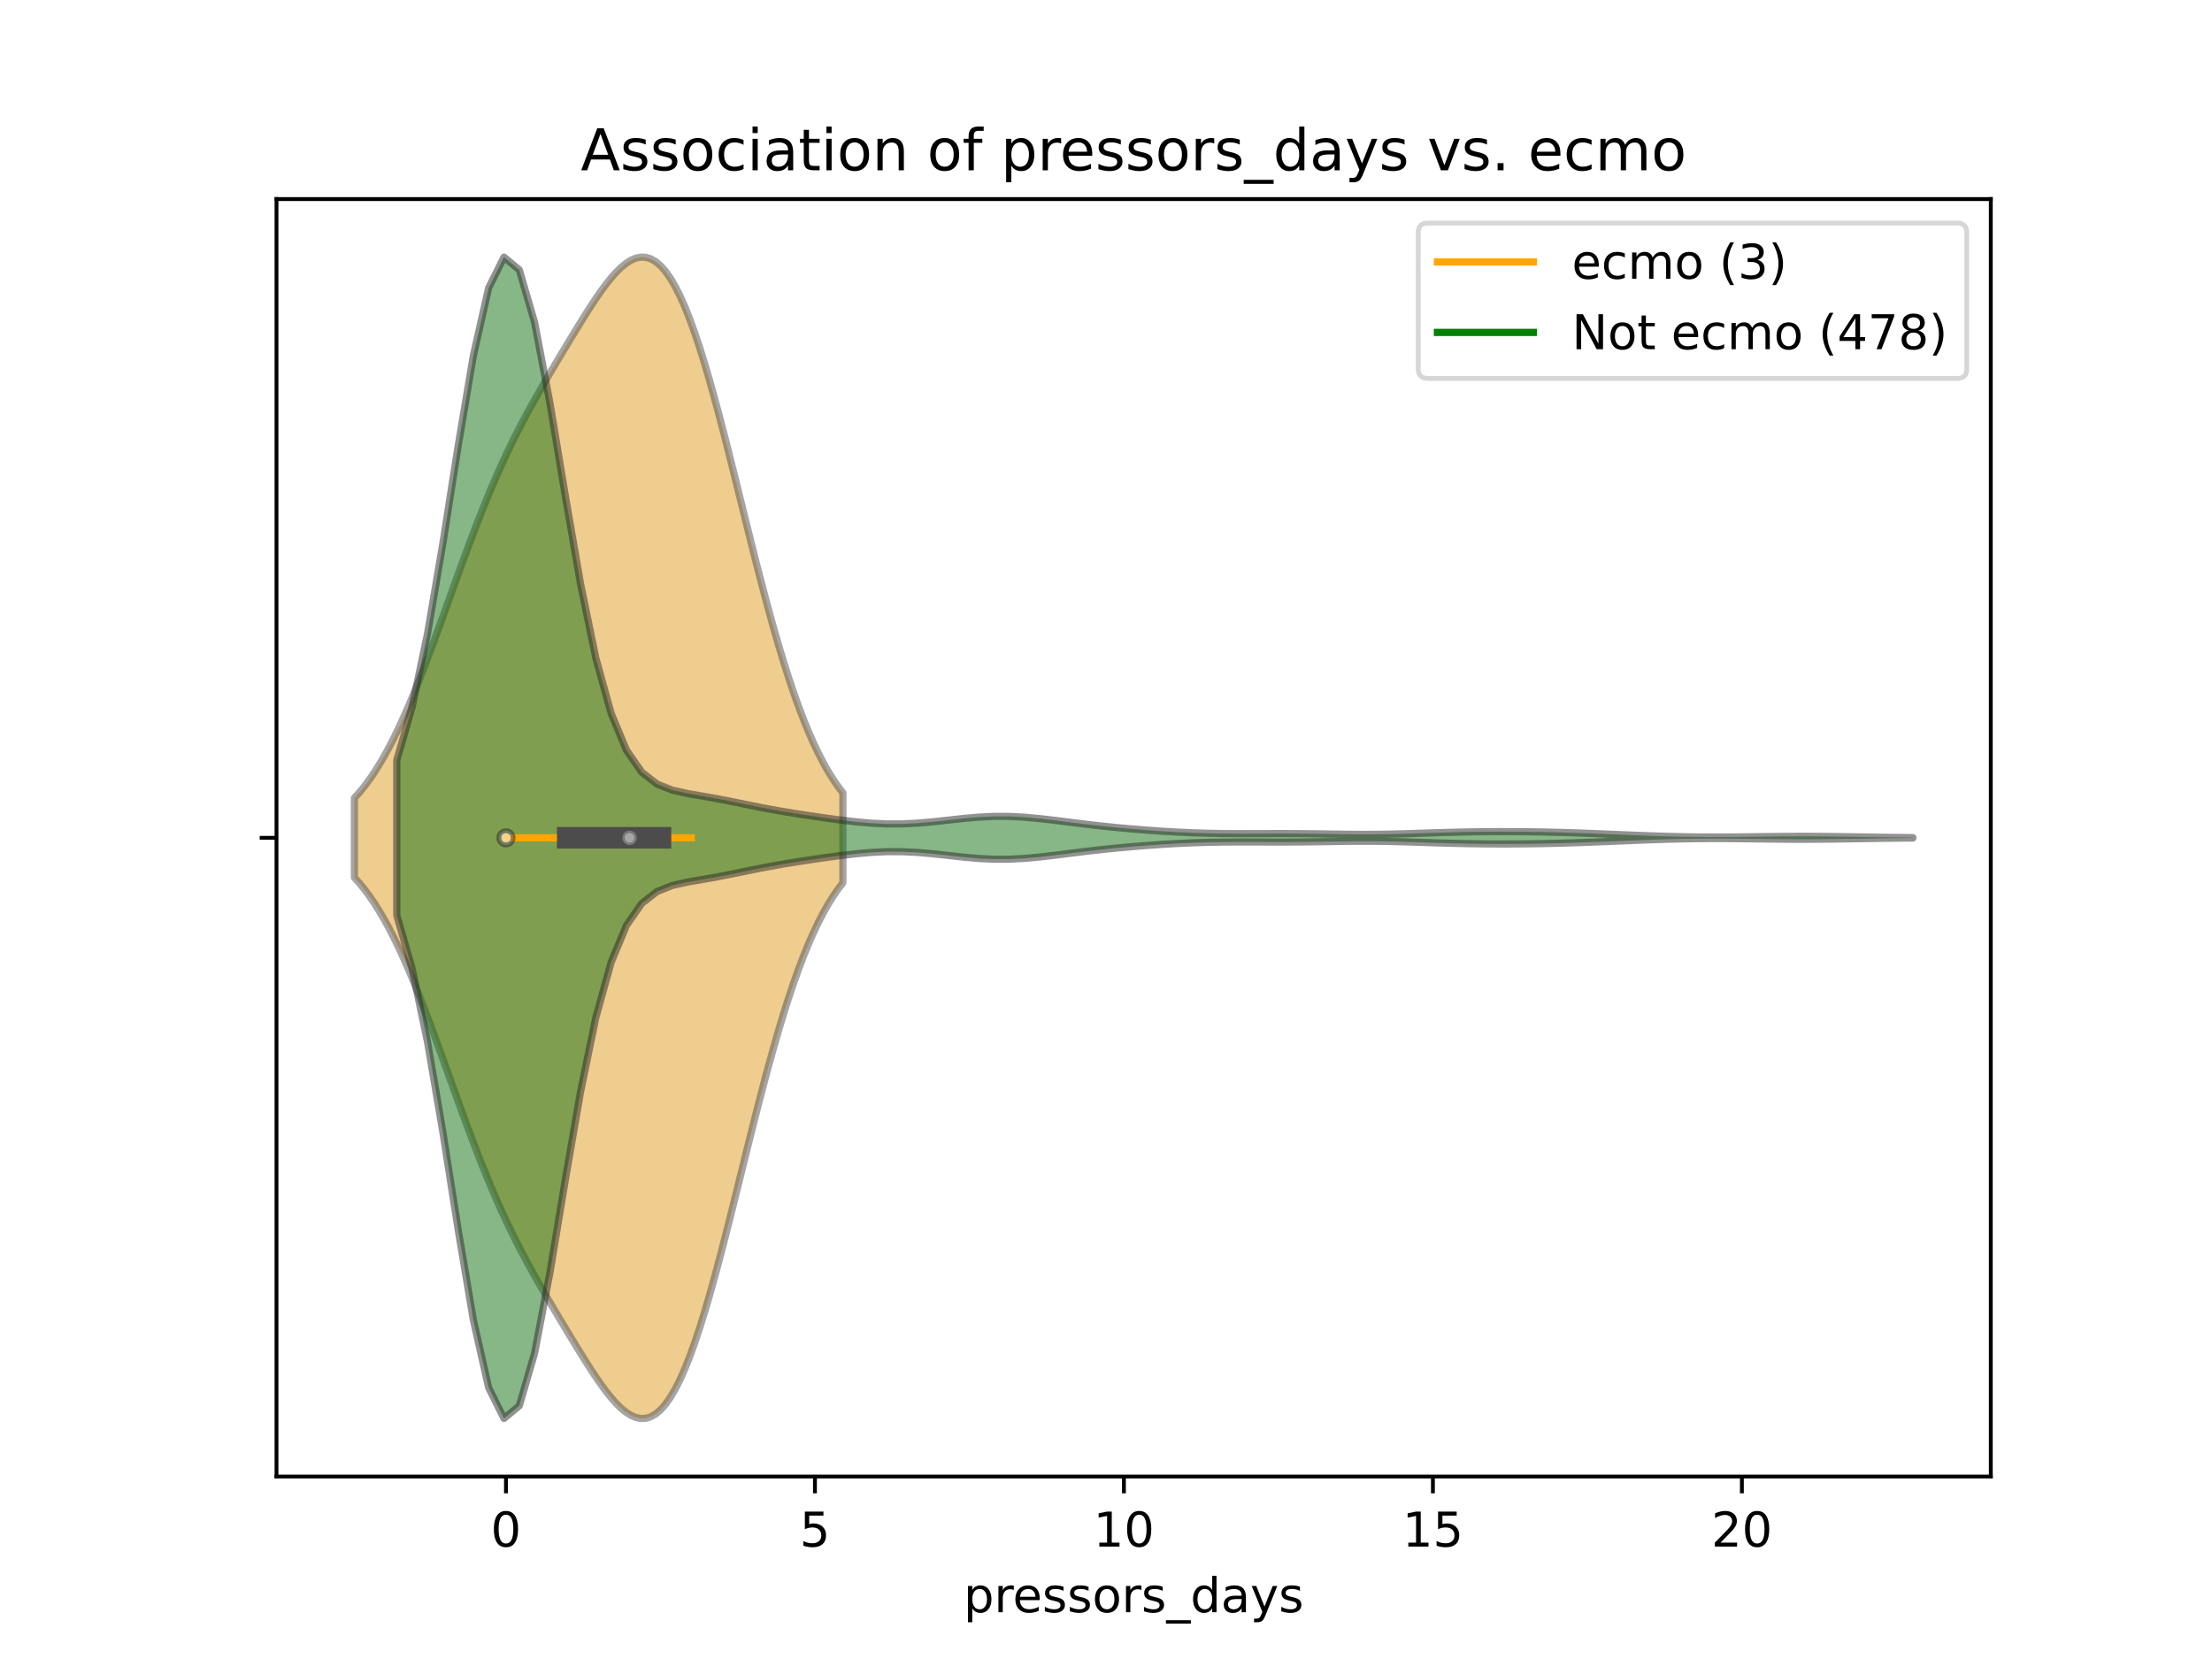 <?xml version="1.0" encoding="utf-8" standalone="no"?>
<!DOCTYPE svg PUBLIC "-//W3C//DTD SVG 1.1//EN"
  "http://www.w3.org/Graphics/SVG/1.1/DTD/svg11.dtd">
<!-- Created with matplotlib (https://matplotlib.org/) -->
<svg height="345.6pt" version="1.1" viewBox="0 0 460.8 345.6" width="460.8pt" xmlns="http://www.w3.org/2000/svg" xmlns:xlink="http://www.w3.org/1999/xlink">
 <defs>
  <style type="text/css">
*{stroke-linecap:butt;stroke-linejoin:round;}
  </style>
 </defs>
 <g id="figure_1">
  <g id="patch_1">
   <path d="M 0 345.6 
L 460.8 345.6 
L 460.8 0 
L 0 0 
z
" style="fill:#ffffff;"/>
  </g>
  <g id="axes_1">
   <g id="patch_2">
    <path d="M 57.6 307.584 
L 414.72 307.584 
L 414.72 41.472 
L 57.6 41.472 
z
" style="fill:#ffffff;"/>
   </g>
   <g id="PolyCollection_1">
    <defs>
     <path d="M 73.833 -162.779 
L 73.833 -179.365 
L 74.861 -180.509 
L 75.888 -181.768 
L 76.916 -183.145 
L 77.944 -184.644 
L 78.972 -186.267 
L 80 -188.016 
L 81.028 -189.891 
L 82.056 -191.89 
L 83.084 -194.011 
L 84.112 -196.249 
L 85.139 -198.598 
L 86.167 -201.05 
L 87.195 -203.598 
L 88.223 -206.229 
L 89.251 -208.933 
L 90.279 -211.697 
L 91.307 -214.508 
L 92.335 -217.35 
L 93.362 -220.21 
L 94.39 -223.072 
L 95.418 -225.923 
L 96.446 -228.749 
L 97.474 -231.537 
L 98.502 -234.274 
L 99.53 -236.951 
L 100.558 -239.56 
L 101.586 -242.093 
L 102.613 -244.546 
L 103.641 -246.916 
L 104.669 -249.203 
L 105.697 -251.408 
L 106.725 -253.534 
L 107.753 -255.586 
L 108.781 -257.571 
L 109.809 -259.496 
L 110.836 -261.369 
L 111.864 -263.198 
L 112.892 -264.993 
L 113.92 -266.76 
L 114.948 -268.506 
L 115.976 -270.238 
L 117.004 -271.958 
L 118.032 -273.668 
L 119.059 -275.368 
L 120.087 -277.055 
L 121.115 -278.722 
L 122.143 -280.362 
L 123.171 -281.963 
L 124.199 -283.512 
L 125.227 -284.992 
L 126.255 -286.388 
L 127.283 -287.678 
L 128.31 -288.842 
L 129.338 -289.859 
L 130.366 -290.708 
L 131.394 -291.366 
L 132.422 -291.814 
L 133.45 -292.032 
L 134.478 -292.002 
L 135.506 -291.709 
L 136.533 -291.14 
L 137.561 -290.285 
L 138.589 -289.138 
L 139.617 -287.694 
L 140.645 -285.955 
L 141.673 -283.925 
L 142.701 -281.61 
L 143.729 -279.022 
L 144.756 -276.175 
L 145.784 -273.087 
L 146.812 -269.777 
L 147.84 -266.267 
L 148.868 -262.584 
L 149.896 -258.752 
L 150.924 -254.799 
L 151.952 -250.753 
L 152.98 -246.643 
L 154.007 -242.497 
L 155.035 -238.343 
L 156.063 -234.206 
L 157.091 -230.114 
L 158.119 -226.088 
L 159.147 -222.153 
L 160.175 -218.326 
L 161.203 -214.626 
L 162.23 -211.068 
L 163.258 -207.665 
L 164.286 -204.427 
L 165.314 -201.361 
L 166.342 -198.474 
L 167.37 -195.769 
L 168.398 -193.245 
L 169.426 -190.904 
L 170.454 -188.742 
L 171.481 -186.755 
L 172.509 -184.938 
L 173.537 -183.284 
L 174.565 -181.785 
L 175.593 -180.433 
L 175.593 -161.711 
L 175.593 -161.711 
L 174.565 -160.359 
L 173.537 -158.86 
L 172.509 -157.206 
L 171.481 -155.389 
L 170.454 -153.402 
L 169.426 -151.24 
L 168.398 -148.899 
L 167.37 -146.375 
L 166.342 -143.67 
L 165.314 -140.783 
L 164.286 -137.717 
L 163.258 -134.479 
L 162.23 -131.076 
L 161.203 -127.518 
L 160.175 -123.818 
L 159.147 -119.991 
L 158.119 -116.056 
L 157.091 -112.03 
L 156.063 -107.938 
L 155.035 -103.801 
L 154.007 -99.647 
L 152.98 -95.501 
L 151.952 -91.391 
L 150.924 -87.345 
L 149.896 -83.392 
L 148.868 -79.56 
L 147.84 -75.877 
L 146.812 -72.367 
L 145.784 -69.057 
L 144.756 -65.969 
L 143.729 -63.122 
L 142.701 -60.534 
L 141.673 -58.219 
L 140.645 -56.189 
L 139.617 -54.45 
L 138.589 -53.006 
L 137.561 -51.859 
L 136.533 -51.004 
L 135.506 -50.435 
L 134.478 -50.142 
L 133.45 -50.112 
L 132.422 -50.33 
L 131.394 -50.778 
L 130.366 -51.436 
L 129.338 -52.285 
L 128.31 -53.302 
L 127.283 -54.466 
L 126.255 -55.756 
L 125.227 -57.152 
L 124.199 -58.632 
L 123.171 -60.181 
L 122.143 -61.782 
L 121.115 -63.422 
L 120.087 -65.089 
L 119.059 -66.776 
L 118.032 -68.476 
L 117.004 -70.186 
L 115.976 -71.906 
L 114.948 -73.638 
L 113.92 -75.384 
L 112.892 -77.151 
L 111.864 -78.946 
L 110.836 -80.775 
L 109.809 -82.648 
L 108.781 -84.573 
L 107.753 -86.558 
L 106.725 -88.61 
L 105.697 -90.736 
L 104.669 -92.941 
L 103.641 -95.228 
L 102.613 -97.598 
L 101.586 -100.051 
L 100.558 -102.584 
L 99.53 -105.193 
L 98.502 -107.87 
L 97.474 -110.607 
L 96.446 -113.395 
L 95.418 -116.221 
L 94.39 -119.072 
L 93.362 -121.934 
L 92.335 -124.794 
L 91.307 -127.636 
L 90.279 -130.447 
L 89.251 -133.211 
L 88.223 -135.915 
L 87.195 -138.546 
L 86.167 -141.094 
L 85.139 -143.546 
L 84.112 -145.895 
L 83.084 -148.133 
L 82.056 -150.254 
L 81.028 -152.253 
L 80 -154.128 
L 78.972 -155.877 
L 77.944 -157.5 
L 76.916 -158.999 
L 75.888 -160.376 
L 74.861 -161.635 
L 73.833 -162.779 
z
" id="ma429dbc718" style="stroke:#4c4c4c;stroke-opacity:0.5;stroke-width:1.5;"/>
    </defs>
    <g clip-path="url(#p8fefd9928a)">
     <use style="fill:#df9c20;fill-opacity:0.5;stroke:#4c4c4c;stroke-opacity:0.5;stroke-width:1.5;" x="0" xlink:href="#ma429dbc718" y="345.6"/>
    </g>
   </g>
   <g id="PolyCollection_2">
    <defs>
     <path d="M 82.655 -154.928 
L 82.655 -187.216 
L 85.845 -198.288 
L 89.036 -213.491 
L 92.226 -232.205 
L 95.416 -252.547 
L 98.606 -271.51 
L 101.797 -285.632 
L 104.987 -292.032 
L 108.177 -289.395 
L 111.367 -278.443 
L 114.557 -261.667 
L 117.748 -242.444 
L 120.938 -223.977 
L 124.128 -208.499 
L 127.318 -196.98 
L 130.509 -189.313 
L 133.699 -184.731 
L 136.889 -182.253 
L 140.079 -180.99 
L 143.269 -180.284 
L 146.46 -179.739 
L 149.65 -179.172 
L 152.84 -178.544 
L 156.03 -177.889 
L 159.221 -177.255 
L 162.411 -176.673 
L 165.601 -176.145 
L 168.791 -175.657 
L 171.981 -175.195 
L 175.172 -174.765 
L 178.362 -174.391 
L 181.552 -174.111 
L 184.742 -173.962 
L 187.933 -173.966 
L 191.123 -174.122 
L 194.313 -174.4 
L 197.503 -174.748 
L 200.693 -175.099 
L 203.884 -175.38 
L 207.074 -175.534 
L 210.264 -175.528 
L 213.454 -175.362 
L 216.645 -175.069 
L 219.835 -174.695 
L 223.025 -174.292 
L 226.215 -173.897 
L 229.405 -173.533 
L 232.596 -173.207 
L 235.786 -172.917 
L 238.976 -172.661 
L 242.166 -172.439 
L 245.357 -172.254 
L 248.547 -172.112 
L 251.737 -172.014 
L 254.927 -171.959 
L 258.117 -171.939 
L 261.308 -171.942 
L 264.498 -171.952 
L 267.688 -171.955 
L 270.878 -171.94 
L 274.069 -171.905 
L 277.259 -171.857 
L 280.449 -171.812 
L 283.639 -171.789 
L 286.829 -171.8 
L 290.02 -171.85 
L 293.21 -171.933 
L 296.4 -172.035 
L 299.59 -172.138 
L 302.781 -172.228 
L 305.971 -172.297 
L 309.161 -172.34 
L 312.351 -172.358 
L 315.541 -172.352 
L 318.732 -172.322 
L 321.922 -172.269 
L 325.112 -172.193 
L 328.302 -172.095 
L 331.493 -171.98 
L 334.683 -171.853 
L 337.873 -171.72 
L 341.063 -171.589 
L 344.253 -171.47 
L 347.444 -171.369 
L 350.634 -171.293 
L 353.824 -171.245 
L 357.014 -171.227 
L 360.205 -171.236 
L 363.395 -171.265 
L 366.585 -171.305 
L 369.775 -171.344 
L 372.965 -171.371 
L 376.156 -171.379 
L 379.346 -171.363 
L 382.536 -171.328 
L 385.726 -171.28 
L 388.917 -171.229 
L 392.107 -171.181 
L 395.297 -171.142 
L 398.487 -171.113 
L 398.487 -171.031 
L 398.487 -171.031 
L 395.297 -171.002 
L 392.107 -170.963 
L 388.917 -170.915 
L 385.726 -170.864 
L 382.536 -170.816 
L 379.346 -170.781 
L 376.156 -170.765 
L 372.965 -170.773 
L 369.775 -170.8 
L 366.585 -170.839 
L 363.395 -170.879 
L 360.205 -170.908 
L 357.014 -170.917 
L 353.824 -170.899 
L 350.634 -170.851 
L 347.444 -170.775 
L 344.253 -170.674 
L 341.063 -170.555 
L 337.873 -170.424 
L 334.683 -170.291 
L 331.493 -170.164 
L 328.302 -170.049 
L 325.112 -169.951 
L 321.922 -169.875 
L 318.732 -169.822 
L 315.541 -169.792 
L 312.351 -169.786 
L 309.161 -169.804 
L 305.971 -169.847 
L 302.781 -169.916 
L 299.59 -170.006 
L 296.4 -170.109 
L 293.21 -170.211 
L 290.02 -170.294 
L 286.829 -170.344 
L 283.639 -170.355 
L 280.449 -170.332 
L 277.259 -170.287 
L 274.069 -170.239 
L 270.878 -170.204 
L 267.688 -170.189 
L 264.498 -170.192 
L 261.308 -170.202 
L 258.117 -170.205 
L 254.927 -170.185 
L 251.737 -170.13 
L 248.547 -170.032 
L 245.357 -169.89 
L 242.166 -169.705 
L 238.976 -169.483 
L 235.786 -169.227 
L 232.596 -168.937 
L 229.405 -168.611 
L 226.215 -168.247 
L 223.025 -167.852 
L 219.835 -167.449 
L 216.645 -167.075 
L 213.454 -166.782 
L 210.264 -166.616 
L 207.074 -166.61 
L 203.884 -166.764 
L 200.693 -167.045 
L 197.503 -167.396 
L 194.313 -167.744 
L 191.123 -168.022 
L 187.933 -168.178 
L 184.742 -168.182 
L 181.552 -168.033 
L 178.362 -167.753 
L 175.172 -167.379 
L 171.981 -166.949 
L 168.791 -166.487 
L 165.601 -165.999 
L 162.411 -165.471 
L 159.221 -164.889 
L 156.03 -164.255 
L 152.84 -163.6 
L 149.65 -162.972 
L 146.46 -162.405 
L 143.269 -161.86 
L 140.079 -161.154 
L 136.889 -159.891 
L 133.699 -157.413 
L 130.509 -152.831 
L 127.318 -145.164 
L 124.128 -133.645 
L 120.938 -118.167 
L 117.748 -99.7 
L 114.557 -80.477 
L 111.367 -63.701 
L 108.177 -52.749 
L 104.987 -50.112 
L 101.797 -56.512 
L 98.606 -70.634 
L 95.416 -89.597 
L 92.226 -109.939 
L 89.036 -128.653 
L 85.845 -143.856 
L 82.655 -154.928 
z
" id="mfeb9b80d3f" style="stroke:#262626;stroke-opacity:0.5;stroke-width:1.5;"/>
    </defs>
    <g clip-path="url(#p8fefd9928a)">
     <use style="fill:#107010;fill-opacity:0.5;stroke:#262626;stroke-opacity:0.5;stroke-width:1.5;" x="0" xlink:href="#mfeb9b80d3f" y="345.6"/>
    </g>
   </g>
   <g id="matplotlib.axis_1">
    <g id="xtick_1">
     <g id="line2d_1">
      <defs>
       <path d="M 0 0 
L 0 3.5 
" id="m0cc3283fae" style="stroke:#000000;stroke-width:0.8;"/>
      </defs>
      <g>
       <use style="stroke:#000000;stroke-width:0.8;" x="105.403" xlink:href="#m0cc3283fae" y="307.584"/>
      </g>
     </g>
     <g id="text_1">
      <!-- 0 -->
      <defs>
       <path d="M 31.781 66.406 
Q 24.172 66.406 20.328 58.906 
Q 16.5 51.422 16.5 36.375 
Q 16.5 21.391 20.328 13.891 
Q 24.172 6.391 31.781 6.391 
Q 39.453 6.391 43.281 13.891 
Q 47.125 21.391 47.125 36.375 
Q 47.125 51.422 43.281 58.906 
Q 39.453 66.406 31.781 66.406 
z
M 31.781 74.219 
Q 44.047 74.219 50.516 64.516 
Q 56.984 54.828 56.984 36.375 
Q 56.984 17.969 50.516 8.266 
Q 44.047 -1.422 31.781 -1.422 
Q 19.531 -1.422 13.062 8.266 
Q 6.594 17.969 6.594 36.375 
Q 6.594 54.828 13.062 64.516 
Q 19.531 74.219 31.781 74.219 
z
" id="DejaVuSans-48"/>
      </defs>
      <g transform="translate(102.222 322.182)scale(0.1 -0.1)">
       <use xlink:href="#DejaVuSans-48"/>
      </g>
     </g>
    </g>
    <g id="xtick_2">
     <g id="line2d_2">
      <g>
       <use style="stroke:#000000;stroke-width:0.8;" x="169.769" xlink:href="#m0cc3283fae" y="307.584"/>
      </g>
     </g>
     <g id="text_2">
      <!-- 5 -->
      <defs>
       <path d="M 10.797 72.906 
L 49.516 72.906 
L 49.516 64.594 
L 19.828 64.594 
L 19.828 46.734 
Q 21.969 47.469 24.109 47.828 
Q 26.266 48.188 28.422 48.188 
Q 40.625 48.188 47.75 41.5 
Q 54.891 34.812 54.891 23.391 
Q 54.891 11.625 47.562 5.094 
Q 40.234 -1.422 26.906 -1.422 
Q 22.312 -1.422 17.547 -0.641 
Q 12.797 0.141 7.719 1.703 
L 7.719 11.625 
Q 12.109 9.234 16.797 8.062 
Q 21.484 6.891 26.703 6.891 
Q 35.156 6.891 40.078 11.328 
Q 45.016 15.766 45.016 23.391 
Q 45.016 31 40.078 35.438 
Q 35.156 39.891 26.703 39.891 
Q 22.75 39.891 18.812 39.016 
Q 14.891 38.141 10.797 36.281 
z
" id="DejaVuSans-53"/>
      </defs>
      <g transform="translate(166.588 322.182)scale(0.1 -0.1)">
       <use xlink:href="#DejaVuSans-53"/>
      </g>
     </g>
    </g>
    <g id="xtick_3">
     <g id="line2d_3">
      <g>
       <use style="stroke:#000000;stroke-width:0.8;" x="234.135" xlink:href="#m0cc3283fae" y="307.584"/>
      </g>
     </g>
     <g id="text_3">
      <!-- 10 -->
      <defs>
       <path d="M 12.406 8.297 
L 28.516 8.297 
L 28.516 63.922 
L 10.984 60.406 
L 10.984 69.391 
L 28.422 72.906 
L 38.281 72.906 
L 38.281 8.297 
L 54.391 8.297 
L 54.391 0 
L 12.406 0 
z
" id="DejaVuSans-49"/>
      </defs>
      <g transform="translate(227.772 322.182)scale(0.1 -0.1)">
       <use xlink:href="#DejaVuSans-49"/>
       <use x="63.623" xlink:href="#DejaVuSans-48"/>
      </g>
     </g>
    </g>
    <g id="xtick_4">
     <g id="line2d_4">
      <g>
       <use style="stroke:#000000;stroke-width:0.8;" x="298.501" xlink:href="#m0cc3283fae" y="307.584"/>
      </g>
     </g>
     <g id="text_4">
      <!-- 15 -->
      <g transform="translate(292.138 322.182)scale(0.1 -0.1)">
       <use xlink:href="#DejaVuSans-49"/>
       <use x="63.623" xlink:href="#DejaVuSans-53"/>
      </g>
     </g>
    </g>
    <g id="xtick_5">
     <g id="line2d_5">
      <g>
       <use style="stroke:#000000;stroke-width:0.8;" x="362.866" xlink:href="#m0cc3283fae" y="307.584"/>
      </g>
     </g>
     <g id="text_5">
      <!-- 20 -->
      <defs>
       <path d="M 19.188 8.297 
L 53.609 8.297 
L 53.609 0 
L 7.328 0 
L 7.328 8.297 
Q 12.938 14.109 22.625 23.891 
Q 32.328 33.688 34.812 36.531 
Q 39.547 41.844 41.422 45.531 
Q 43.312 49.219 43.312 52.781 
Q 43.312 58.594 39.234 62.25 
Q 35.156 65.922 28.609 65.922 
Q 23.969 65.922 18.812 64.312 
Q 13.672 62.703 7.812 59.422 
L 7.812 69.391 
Q 13.766 71.781 18.938 73 
Q 24.125 74.219 28.422 74.219 
Q 39.75 74.219 46.484 68.547 
Q 53.219 62.891 53.219 53.422 
Q 53.219 48.922 51.531 44.891 
Q 49.859 40.875 45.406 35.406 
Q 44.188 33.984 37.641 27.219 
Q 31.109 20.453 19.188 8.297 
z
" id="DejaVuSans-50"/>
      </defs>
      <g transform="translate(356.504 322.182)scale(0.1 -0.1)">
       <use xlink:href="#DejaVuSans-50"/>
       <use x="63.623" xlink:href="#DejaVuSans-48"/>
      </g>
     </g>
    </g>
    <g id="text_6">
     <!-- pressors_days -->
     <defs>
      <path d="M 18.109 8.203 
L 18.109 -20.797 
L 9.078 -20.797 
L 9.078 54.688 
L 18.109 54.688 
L 18.109 46.391 
Q 20.953 51.266 25.266 53.625 
Q 29.594 56 35.594 56 
Q 45.562 56 51.781 48.094 
Q 58.016 40.188 58.016 27.297 
Q 58.016 14.406 51.781 6.484 
Q 45.562 -1.422 35.594 -1.422 
Q 29.594 -1.422 25.266 0.953 
Q 20.953 3.328 18.109 8.203 
z
M 48.688 27.297 
Q 48.688 37.203 44.609 42.844 
Q 40.531 48.484 33.406 48.484 
Q 26.266 48.484 22.188 42.844 
Q 18.109 37.203 18.109 27.297 
Q 18.109 17.391 22.188 11.75 
Q 26.266 6.109 33.406 6.109 
Q 40.531 6.109 44.609 11.75 
Q 48.688 17.391 48.688 27.297 
z
" id="DejaVuSans-112"/>
      <path d="M 41.109 46.297 
Q 39.594 47.172 37.812 47.578 
Q 36.031 48 33.891 48 
Q 26.266 48 22.188 43.047 
Q 18.109 38.094 18.109 28.812 
L 18.109 0 
L 9.078 0 
L 9.078 54.688 
L 18.109 54.688 
L 18.109 46.188 
Q 20.953 51.172 25.484 53.578 
Q 30.031 56 36.531 56 
Q 37.453 56 38.578 55.875 
Q 39.703 55.766 41.062 55.516 
z
" id="DejaVuSans-114"/>
      <path d="M 56.203 29.594 
L 56.203 25.203 
L 14.891 25.203 
Q 15.484 15.922 20.484 11.062 
Q 25.484 6.203 34.422 6.203 
Q 39.594 6.203 44.453 7.469 
Q 49.312 8.734 54.109 11.281 
L 54.109 2.781 
Q 49.266 0.734 44.188 -0.344 
Q 39.109 -1.422 33.891 -1.422 
Q 20.797 -1.422 13.156 6.188 
Q 5.516 13.812 5.516 26.812 
Q 5.516 40.234 12.766 48.109 
Q 20.016 56 32.328 56 
Q 43.359 56 49.781 48.891 
Q 56.203 41.797 56.203 29.594 
z
M 47.219 32.234 
Q 47.125 39.594 43.094 43.984 
Q 39.062 48.391 32.422 48.391 
Q 24.906 48.391 20.391 44.141 
Q 15.875 39.891 15.188 32.172 
z
" id="DejaVuSans-101"/>
      <path d="M 44.281 53.078 
L 44.281 44.578 
Q 40.484 46.531 36.375 47.5 
Q 32.281 48.484 27.875 48.484 
Q 21.188 48.484 17.844 46.438 
Q 14.5 44.391 14.5 40.281 
Q 14.5 37.156 16.891 35.375 
Q 19.281 33.594 26.516 31.984 
L 29.594 31.297 
Q 39.156 29.25 43.188 25.516 
Q 47.219 21.781 47.219 15.094 
Q 47.219 7.469 41.188 3.016 
Q 35.156 -1.422 24.609 -1.422 
Q 20.219 -1.422 15.453 -0.562 
Q 10.688 0.297 5.422 2 
L 5.422 11.281 
Q 10.406 8.688 15.234 7.391 
Q 20.062 6.109 24.812 6.109 
Q 31.156 6.109 34.562 8.281 
Q 37.984 10.453 37.984 14.406 
Q 37.984 18.062 35.516 20.016 
Q 33.062 21.969 24.703 23.781 
L 21.578 24.516 
Q 13.234 26.266 9.516 29.906 
Q 5.812 33.547 5.812 39.891 
Q 5.812 47.609 11.281 51.797 
Q 16.75 56 26.812 56 
Q 31.781 56 36.172 55.266 
Q 40.578 54.547 44.281 53.078 
z
" id="DejaVuSans-115"/>
      <path d="M 30.609 48.391 
Q 23.391 48.391 19.188 42.75 
Q 14.984 37.109 14.984 27.297 
Q 14.984 17.484 19.156 11.844 
Q 23.344 6.203 30.609 6.203 
Q 37.797 6.203 41.984 11.859 
Q 46.188 17.531 46.188 27.297 
Q 46.188 37.016 41.984 42.703 
Q 37.797 48.391 30.609 48.391 
z
M 30.609 56 
Q 42.328 56 49.016 48.375 
Q 55.719 40.766 55.719 27.297 
Q 55.719 13.875 49.016 6.219 
Q 42.328 -1.422 30.609 -1.422 
Q 18.844 -1.422 12.172 6.219 
Q 5.516 13.875 5.516 27.297 
Q 5.516 40.766 12.172 48.375 
Q 18.844 56 30.609 56 
z
" id="DejaVuSans-111"/>
      <path d="M 50.984 -16.609 
L 50.984 -23.578 
L -0.984 -23.578 
L -0.984 -16.609 
z
" id="DejaVuSans-95"/>
      <path d="M 45.406 46.391 
L 45.406 75.984 
L 54.391 75.984 
L 54.391 0 
L 45.406 0 
L 45.406 8.203 
Q 42.578 3.328 38.25 0.953 
Q 33.938 -1.422 27.875 -1.422 
Q 17.969 -1.422 11.734 6.484 
Q 5.516 14.406 5.516 27.297 
Q 5.516 40.188 11.734 48.094 
Q 17.969 56 27.875 56 
Q 33.938 56 38.25 53.625 
Q 42.578 51.266 45.406 46.391 
z
M 14.797 27.297 
Q 14.797 17.391 18.875 11.75 
Q 22.953 6.109 30.078 6.109 
Q 37.203 6.109 41.297 11.75 
Q 45.406 17.391 45.406 27.297 
Q 45.406 37.203 41.297 42.844 
Q 37.203 48.484 30.078 48.484 
Q 22.953 48.484 18.875 42.844 
Q 14.797 37.203 14.797 27.297 
z
" id="DejaVuSans-100"/>
      <path d="M 34.281 27.484 
Q 23.391 27.484 19.188 25 
Q 14.984 22.516 14.984 16.5 
Q 14.984 11.719 18.141 8.906 
Q 21.297 6.109 26.703 6.109 
Q 34.188 6.109 38.703 11.406 
Q 43.219 16.703 43.219 25.484 
L 43.219 27.484 
z
M 52.203 31.203 
L 52.203 0 
L 43.219 0 
L 43.219 8.297 
Q 40.141 3.328 35.547 0.953 
Q 30.953 -1.422 24.312 -1.422 
Q 15.922 -1.422 10.953 3.297 
Q 6 8.016 6 15.922 
Q 6 25.141 12.172 29.828 
Q 18.359 34.516 30.609 34.516 
L 43.219 34.516 
L 43.219 35.406 
Q 43.219 41.609 39.141 45 
Q 35.062 48.391 27.688 48.391 
Q 23 48.391 18.547 47.266 
Q 14.109 46.141 10.016 43.891 
L 10.016 52.203 
Q 14.938 54.109 19.578 55.047 
Q 24.219 56 28.609 56 
Q 40.484 56 46.344 49.844 
Q 52.203 43.703 52.203 31.203 
z
" id="DejaVuSans-97"/>
      <path d="M 32.172 -5.078 
Q 28.375 -14.844 24.75 -17.812 
Q 21.141 -20.797 15.094 -20.797 
L 7.906 -20.797 
L 7.906 -13.281 
L 13.188 -13.281 
Q 16.891 -13.281 18.938 -11.516 
Q 21 -9.766 23.484 -3.219 
L 25.094 0.875 
L 2.984 54.688 
L 12.5 54.688 
L 29.594 11.922 
L 46.688 54.688 
L 56.203 54.688 
z
" id="DejaVuSans-121"/>
     </defs>
     <g transform="translate(200.735 335.861)scale(0.1 -0.1)">
      <use xlink:href="#DejaVuSans-112"/>
      <use x="63.477" xlink:href="#DejaVuSans-114"/>
      <use x="102.34" xlink:href="#DejaVuSans-101"/>
      <use x="163.863" xlink:href="#DejaVuSans-115"/>
      <use x="215.963" xlink:href="#DejaVuSans-115"/>
      <use x="268.062" xlink:href="#DejaVuSans-111"/>
      <use x="329.244" xlink:href="#DejaVuSans-114"/>
      <use x="370.357" xlink:href="#DejaVuSans-115"/>
      <use x="422.457" xlink:href="#DejaVuSans-95"/>
      <use x="472.457" xlink:href="#DejaVuSans-100"/>
      <use x="535.934" xlink:href="#DejaVuSans-97"/>
      <use x="597.213" xlink:href="#DejaVuSans-121"/>
      <use x="656.393" xlink:href="#DejaVuSans-115"/>
     </g>
    </g>
   </g>
   <g id="matplotlib.axis_2">
    <g id="ytick_1">
     <g id="line2d_6">
      <defs>
       <path d="M 0 0 
L -3.5 0 
" id="m43e5817331" style="stroke:#000000;stroke-width:0.8;"/>
      </defs>
      <g>
       <use style="stroke:#000000;stroke-width:0.8;" x="57.6" xlink:href="#m43e5817331" y="174.528"/>
      </g>
     </g>
    </g>
   </g>
   <g id="line2d_7">
    <path clip-path="url(#p8fefd9928a)" d="M 105.403 174.528 
L 144.023 174.528 
" style="fill:none;stroke:#ffa500;stroke-linecap:square;stroke-width:1.5;"/>
   </g>
   <g id="line2d_8">
    <path clip-path="url(#p8fefd9928a)" d="M 118.276 174.528 
L 137.586 174.528 
" style="fill:none;stroke:#4c4c4c;stroke-linecap:square;stroke-width:4.5;"/>
   </g>
   <g id="line2d_9">
    <path clip-path="url(#p8fefd9928a)" d="M 105.403 174.528 
L 105.403 174.528 
" style="fill:none;stroke:#008000;stroke-linecap:square;stroke-width:1.5;"/>
   </g>
   <g id="line2d_10">
    <path clip-path="url(#p8fefd9928a)" d="M 105.403 174.528 
L 105.403 174.528 
" style="fill:none;stroke:#262626;stroke-linecap:square;stroke-width:4.5;"/>
   </g>
   <g id="patch_3">
    <path d="M 57.6 307.584 
L 57.6 41.472 
" style="fill:none;stroke:#000000;stroke-linecap:square;stroke-linejoin:miter;stroke-width:0.8;"/>
   </g>
   <g id="patch_4">
    <path d="M 414.72 307.584 
L 414.72 41.472 
" style="fill:none;stroke:#000000;stroke-linecap:square;stroke-linejoin:miter;stroke-width:0.8;"/>
   </g>
   <g id="patch_5">
    <path d="M 57.6 307.584 
L 414.72 307.584 
" style="fill:none;stroke:#000000;stroke-linecap:square;stroke-linejoin:miter;stroke-width:0.8;"/>
   </g>
   <g id="patch_6">
    <path d="M 57.6 41.472 
L 414.72 41.472 
" style="fill:none;stroke:#000000;stroke-linecap:square;stroke-linejoin:miter;stroke-width:0.8;"/>
   </g>
   <g id="PathCollection_1">
    <defs>
     <path d="M 0 1.5 
C 0.398 1.5 0.779 1.342 1.061 1.061 
C 1.342 0.779 1.5 0.398 1.5 0 
C 1.5 -0.398 1.342 -0.779 1.061 -1.061 
C 0.779 -1.342 0.398 -1.5 0 -1.5 
C -0.398 -1.5 -0.779 -1.342 -1.061 -1.061 
C -1.342 -0.779 -1.5 -0.398 -1.5 0 
C -1.5 0.398 -1.342 0.779 -1.061 1.061 
C -0.779 1.342 -0.398 1.5 0 1.5 
z
" id="m3a237d429c" style="stroke:#4c4c4c;stroke-opacity:0.5;"/>
    </defs>
    <g clip-path="url(#p8fefd9928a)">
     <use style="fill:#ffffff;fill-opacity:0.5;stroke:#4c4c4c;stroke-opacity:0.5;" x="131.149" xlink:href="#m3a237d429c" y="174.528"/>
    </g>
   </g>
   <g id="PathCollection_2">
    <defs>
     <path d="M 0 1.5 
C 0.398 1.5 0.779 1.342 1.061 1.061 
C 1.342 0.779 1.5 0.398 1.5 0 
C 1.5 -0.398 1.342 -0.779 1.061 -1.061 
C 0.779 -1.342 0.398 -1.5 0 -1.5 
C -0.398 -1.5 -0.779 -1.342 -1.061 -1.061 
C -1.342 -0.779 -1.5 -0.398 -1.5 0 
C -1.5 0.398 -1.342 0.779 -1.061 1.061 
C -0.779 1.342 -0.398 1.5 0 1.5 
z
" id="m2e0eb4b60e" style="stroke:#262626;stroke-opacity:0.5;"/>
    </defs>
    <g clip-path="url(#p8fefd9928a)">
     <use style="fill:#ffffff;fill-opacity:0.5;stroke:#262626;stroke-opacity:0.5;" x="105.403" xlink:href="#m2e0eb4b60e" y="174.528"/>
    </g>
   </g>
   <g id="text_7">
    <!-- Association of pressors_days vs. ecmo -->
    <defs>
     <path d="M 34.188 63.188 
L 20.797 26.906 
L 47.609 26.906 
z
M 28.609 72.906 
L 39.797 72.906 
L 67.578 0 
L 57.328 0 
L 50.688 18.703 
L 17.828 18.703 
L 11.188 0 
L 0.781 0 
z
" id="DejaVuSans-65"/>
     <path d="M 48.781 52.594 
L 48.781 44.188 
Q 44.969 46.297 41.141 47.344 
Q 37.312 48.391 33.406 48.391 
Q 24.656 48.391 19.812 42.844 
Q 14.984 37.312 14.984 27.297 
Q 14.984 17.281 19.812 11.734 
Q 24.656 6.203 33.406 6.203 
Q 37.312 6.203 41.141 7.25 
Q 44.969 8.297 48.781 10.406 
L 48.781 2.094 
Q 45.016 0.344 40.984 -0.531 
Q 36.969 -1.422 32.422 -1.422 
Q 20.062 -1.422 12.781 6.344 
Q 5.516 14.109 5.516 27.297 
Q 5.516 40.672 12.859 48.328 
Q 20.219 56 33.016 56 
Q 37.156 56 41.109 55.141 
Q 45.062 54.297 48.781 52.594 
z
" id="DejaVuSans-99"/>
     <path d="M 9.422 54.688 
L 18.406 54.688 
L 18.406 0 
L 9.422 0 
z
M 9.422 75.984 
L 18.406 75.984 
L 18.406 64.594 
L 9.422 64.594 
z
" id="DejaVuSans-105"/>
     <path d="M 18.312 70.219 
L 18.312 54.688 
L 36.812 54.688 
L 36.812 47.703 
L 18.312 47.703 
L 18.312 18.016 
Q 18.312 11.328 20.141 9.422 
Q 21.969 7.516 27.594 7.516 
L 36.812 7.516 
L 36.812 0 
L 27.594 0 
Q 17.188 0 13.234 3.875 
Q 9.281 7.766 9.281 18.016 
L 9.281 47.703 
L 2.688 47.703 
L 2.688 54.688 
L 9.281 54.688 
L 9.281 70.219 
z
" id="DejaVuSans-116"/>
     <path d="M 54.891 33.016 
L 54.891 0 
L 45.906 0 
L 45.906 32.719 
Q 45.906 40.484 42.875 44.328 
Q 39.844 48.188 33.797 48.188 
Q 26.516 48.188 22.312 43.547 
Q 18.109 38.922 18.109 30.906 
L 18.109 0 
L 9.078 0 
L 9.078 54.688 
L 18.109 54.688 
L 18.109 46.188 
Q 21.344 51.125 25.703 53.562 
Q 30.078 56 35.797 56 
Q 45.219 56 50.047 50.172 
Q 54.891 44.344 54.891 33.016 
z
" id="DejaVuSans-110"/>
     <path id="DejaVuSans-32"/>
     <path d="M 37.109 75.984 
L 37.109 68.5 
L 28.516 68.5 
Q 23.688 68.5 21.797 66.547 
Q 19.922 64.594 19.922 59.516 
L 19.922 54.688 
L 34.719 54.688 
L 34.719 47.703 
L 19.922 47.703 
L 19.922 0 
L 10.891 0 
L 10.891 47.703 
L 2.297 47.703 
L 2.297 54.688 
L 10.891 54.688 
L 10.891 58.5 
Q 10.891 67.625 15.141 71.797 
Q 19.391 75.984 28.609 75.984 
z
" id="DejaVuSans-102"/>
     <path d="M 2.984 54.688 
L 12.5 54.688 
L 29.594 8.797 
L 46.688 54.688 
L 56.203 54.688 
L 35.688 0 
L 23.484 0 
z
" id="DejaVuSans-118"/>
     <path d="M 10.688 12.406 
L 21 12.406 
L 21 0 
L 10.688 0 
z
" id="DejaVuSans-46"/>
     <path d="M 52 44.188 
Q 55.375 50.25 60.062 53.125 
Q 64.75 56 71.094 56 
Q 79.641 56 84.281 50.016 
Q 88.922 44.047 88.922 33.016 
L 88.922 0 
L 79.891 0 
L 79.891 32.719 
Q 79.891 40.578 77.094 44.375 
Q 74.312 48.188 68.609 48.188 
Q 61.625 48.188 57.562 43.547 
Q 53.516 38.922 53.516 30.906 
L 53.516 0 
L 44.484 0 
L 44.484 32.719 
Q 44.484 40.625 41.703 44.406 
Q 38.922 48.188 33.109 48.188 
Q 26.219 48.188 22.156 43.531 
Q 18.109 38.875 18.109 30.906 
L 18.109 0 
L 9.078 0 
L 9.078 54.688 
L 18.109 54.688 
L 18.109 46.188 
Q 21.188 51.219 25.484 53.609 
Q 29.781 56 35.688 56 
Q 41.656 56 45.828 52.969 
Q 50 49.953 52 44.188 
z
" id="DejaVuSans-109"/>
    </defs>
    <g transform="translate(120.986 35.472)scale(0.12 -0.12)">
     <use xlink:href="#DejaVuSans-65"/>
     <use x="68.408" xlink:href="#DejaVuSans-115"/>
     <use x="120.508" xlink:href="#DejaVuSans-115"/>
     <use x="172.607" xlink:href="#DejaVuSans-111"/>
     <use x="233.789" xlink:href="#DejaVuSans-99"/>
     <use x="288.77" xlink:href="#DejaVuSans-105"/>
     <use x="316.553" xlink:href="#DejaVuSans-97"/>
     <use x="377.832" xlink:href="#DejaVuSans-116"/>
     <use x="417.041" xlink:href="#DejaVuSans-105"/>
     <use x="444.824" xlink:href="#DejaVuSans-111"/>
     <use x="506.006" xlink:href="#DejaVuSans-110"/>
     <use x="569.385" xlink:href="#DejaVuSans-32"/>
     <use x="601.172" xlink:href="#DejaVuSans-111"/>
     <use x="662.354" xlink:href="#DejaVuSans-102"/>
     <use x="697.559" xlink:href="#DejaVuSans-32"/>
     <use x="729.346" xlink:href="#DejaVuSans-112"/>
     <use x="792.822" xlink:href="#DejaVuSans-114"/>
     <use x="831.686" xlink:href="#DejaVuSans-101"/>
     <use x="893.209" xlink:href="#DejaVuSans-115"/>
     <use x="945.309" xlink:href="#DejaVuSans-115"/>
     <use x="997.408" xlink:href="#DejaVuSans-111"/>
     <use x="1058.59" xlink:href="#DejaVuSans-114"/>
     <use x="1099.703" xlink:href="#DejaVuSans-115"/>
     <use x="1151.803" xlink:href="#DejaVuSans-95"/>
     <use x="1201.803" xlink:href="#DejaVuSans-100"/>
     <use x="1265.279" xlink:href="#DejaVuSans-97"/>
     <use x="1326.559" xlink:href="#DejaVuSans-121"/>
     <use x="1385.738" xlink:href="#DejaVuSans-115"/>
     <use x="1437.838" xlink:href="#DejaVuSans-32"/>
     <use x="1469.625" xlink:href="#DejaVuSans-118"/>
     <use x="1528.805" xlink:href="#DejaVuSans-115"/>
     <use x="1580.904" xlink:href="#DejaVuSans-46"/>
     <use x="1612.691" xlink:href="#DejaVuSans-32"/>
     <use x="1644.479" xlink:href="#DejaVuSans-101"/>
     <use x="1706.002" xlink:href="#DejaVuSans-99"/>
     <use x="1760.982" xlink:href="#DejaVuSans-109"/>
     <use x="1858.395" xlink:href="#DejaVuSans-111"/>
    </g>
   </g>
   <g id="legend_1">
    <g id="patch_7">
     <path d="M 297.442 78.828 
L 407.72 78.828 
Q 409.72 78.828 409.72 76.828 
L 409.72 48.472 
Q 409.72 46.472 407.72 46.472 
L 297.442 46.472 
Q 295.442 46.472 295.442 48.472 
L 295.442 76.828 
Q 295.442 78.828 297.442 78.828 
z
" style="fill:#ffffff;opacity:0.8;stroke:#cccccc;stroke-linejoin:miter;"/>
    </g>
    <g id="line2d_11">
     <path d="M 299.442 54.57 
L 319.442 54.57 
" style="fill:none;stroke:#ffa500;stroke-linecap:square;stroke-width:1.5;"/>
    </g>
    <g id="line2d_12"/>
    <g id="text_8">
     <!-- ecmo (3) -->
     <defs>
      <path d="M 31 75.875 
Q 24.469 64.656 21.281 53.656 
Q 18.109 42.672 18.109 31.391 
Q 18.109 20.125 21.312 9.062 
Q 24.516 -2 31 -13.188 
L 23.188 -13.188 
Q 15.875 -1.703 12.234 9.375 
Q 8.594 20.453 8.594 31.391 
Q 8.594 42.281 12.203 53.312 
Q 15.828 64.359 23.188 75.875 
z
" id="DejaVuSans-40"/>
      <path d="M 40.578 39.312 
Q 47.656 37.797 51.625 33 
Q 55.609 28.219 55.609 21.188 
Q 55.609 10.406 48.188 4.484 
Q 40.766 -1.422 27.094 -1.422 
Q 22.516 -1.422 17.656 -0.516 
Q 12.797 0.391 7.625 2.203 
L 7.625 11.719 
Q 11.719 9.328 16.594 8.109 
Q 21.484 6.891 26.812 6.891 
Q 36.078 6.891 40.938 10.547 
Q 45.797 14.203 45.797 21.188 
Q 45.797 27.641 41.281 31.266 
Q 36.766 34.906 28.719 34.906 
L 20.219 34.906 
L 20.219 43.016 
L 29.109 43.016 
Q 36.375 43.016 40.234 45.922 
Q 44.094 48.828 44.094 54.297 
Q 44.094 59.906 40.109 62.906 
Q 36.141 65.922 28.719 65.922 
Q 24.656 65.922 20.016 65.031 
Q 15.375 64.156 9.812 62.312 
L 9.812 71.094 
Q 15.438 72.656 20.344 73.438 
Q 25.25 74.219 29.594 74.219 
Q 40.828 74.219 47.359 69.109 
Q 53.906 64.016 53.906 55.328 
Q 53.906 49.266 50.438 45.094 
Q 46.969 40.922 40.578 39.312 
z
" id="DejaVuSans-51"/>
      <path d="M 8.016 75.875 
L 15.828 75.875 
Q 23.141 64.359 26.781 53.312 
Q 30.422 42.281 30.422 31.391 
Q 30.422 20.453 26.781 9.375 
Q 23.141 -1.703 15.828 -13.188 
L 8.016 -13.188 
Q 14.5 -2 17.703 9.062 
Q 20.906 20.125 20.906 31.391 
Q 20.906 42.672 17.703 53.656 
Q 14.5 64.656 8.016 75.875 
z
" id="DejaVuSans-41"/>
     </defs>
     <g transform="translate(327.442 58.07)scale(0.1 -0.1)">
      <use xlink:href="#DejaVuSans-101"/>
      <use x="61.523" xlink:href="#DejaVuSans-99"/>
      <use x="116.504" xlink:href="#DejaVuSans-109"/>
      <use x="213.916" xlink:href="#DejaVuSans-111"/>
      <use x="275.098" xlink:href="#DejaVuSans-32"/>
      <use x="306.885" xlink:href="#DejaVuSans-40"/>
      <use x="345.898" xlink:href="#DejaVuSans-51"/>
      <use x="409.521" xlink:href="#DejaVuSans-41"/>
     </g>
    </g>
    <g id="line2d_13">
     <path d="M 299.442 69.249 
L 319.442 69.249 
" style="fill:none;stroke:#008000;stroke-linecap:square;stroke-width:1.5;"/>
    </g>
    <g id="line2d_14"/>
    <g id="text_9">
     <!-- Not ecmo (478) -->
     <defs>
      <path d="M 9.812 72.906 
L 23.094 72.906 
L 55.422 11.922 
L 55.422 72.906 
L 64.984 72.906 
L 64.984 0 
L 51.703 0 
L 19.391 60.984 
L 19.391 0 
L 9.812 0 
z
" id="DejaVuSans-78"/>
      <path d="M 37.797 64.312 
L 12.891 25.391 
L 37.797 25.391 
z
M 35.203 72.906 
L 47.609 72.906 
L 47.609 25.391 
L 58.016 25.391 
L 58.016 17.188 
L 47.609 17.188 
L 47.609 0 
L 37.797 0 
L 37.797 17.188 
L 4.891 17.188 
L 4.891 26.703 
z
" id="DejaVuSans-52"/>
      <path d="M 8.203 72.906 
L 55.078 72.906 
L 55.078 68.703 
L 28.609 0 
L 18.312 0 
L 43.219 64.594 
L 8.203 64.594 
z
" id="DejaVuSans-55"/>
      <path d="M 31.781 34.625 
Q 24.75 34.625 20.719 30.859 
Q 16.703 27.094 16.703 20.516 
Q 16.703 13.922 20.719 10.156 
Q 24.75 6.391 31.781 6.391 
Q 38.812 6.391 42.859 10.172 
Q 46.922 13.969 46.922 20.516 
Q 46.922 27.094 42.891 30.859 
Q 38.875 34.625 31.781 34.625 
z
M 21.922 38.812 
Q 15.578 40.375 12.031 44.719 
Q 8.5 49.078 8.5 55.328 
Q 8.5 64.062 14.719 69.141 
Q 20.953 74.219 31.781 74.219 
Q 42.672 74.219 48.875 69.141 
Q 55.078 64.062 55.078 55.328 
Q 55.078 49.078 51.531 44.719 
Q 48 40.375 41.703 38.812 
Q 48.828 37.156 52.797 32.312 
Q 56.781 27.484 56.781 20.516 
Q 56.781 9.906 50.312 4.234 
Q 43.844 -1.422 31.781 -1.422 
Q 19.734 -1.422 13.25 4.234 
Q 6.781 9.906 6.781 20.516 
Q 6.781 27.484 10.781 32.312 
Q 14.797 37.156 21.922 38.812 
z
M 18.312 54.391 
Q 18.312 48.734 21.844 45.562 
Q 25.391 42.391 31.781 42.391 
Q 38.141 42.391 41.719 45.562 
Q 45.312 48.734 45.312 54.391 
Q 45.312 60.062 41.719 63.234 
Q 38.141 66.406 31.781 66.406 
Q 25.391 66.406 21.844 63.234 
Q 18.312 60.062 18.312 54.391 
z
" id="DejaVuSans-56"/>
     </defs>
     <g transform="translate(327.442 72.749)scale(0.1 -0.1)">
      <use xlink:href="#DejaVuSans-78"/>
      <use x="74.805" xlink:href="#DejaVuSans-111"/>
      <use x="135.986" xlink:href="#DejaVuSans-116"/>
      <use x="175.195" xlink:href="#DejaVuSans-32"/>
      <use x="206.982" xlink:href="#DejaVuSans-101"/>
      <use x="268.506" xlink:href="#DejaVuSans-99"/>
      <use x="323.486" xlink:href="#DejaVuSans-109"/>
      <use x="420.898" xlink:href="#DejaVuSans-111"/>
      <use x="482.08" xlink:href="#DejaVuSans-32"/>
      <use x="513.867" xlink:href="#DejaVuSans-40"/>
      <use x="552.881" xlink:href="#DejaVuSans-52"/>
      <use x="616.504" xlink:href="#DejaVuSans-55"/>
      <use x="680.127" xlink:href="#DejaVuSans-56"/>
      <use x="743.75" xlink:href="#DejaVuSans-41"/>
     </g>
    </g>
   </g>
  </g>
 </g>
 <defs>
  <clipPath id="p8fefd9928a">
   <rect height="266.112" width="357.12" x="57.6" y="41.472"/>
  </clipPath>
 </defs>
</svg>
